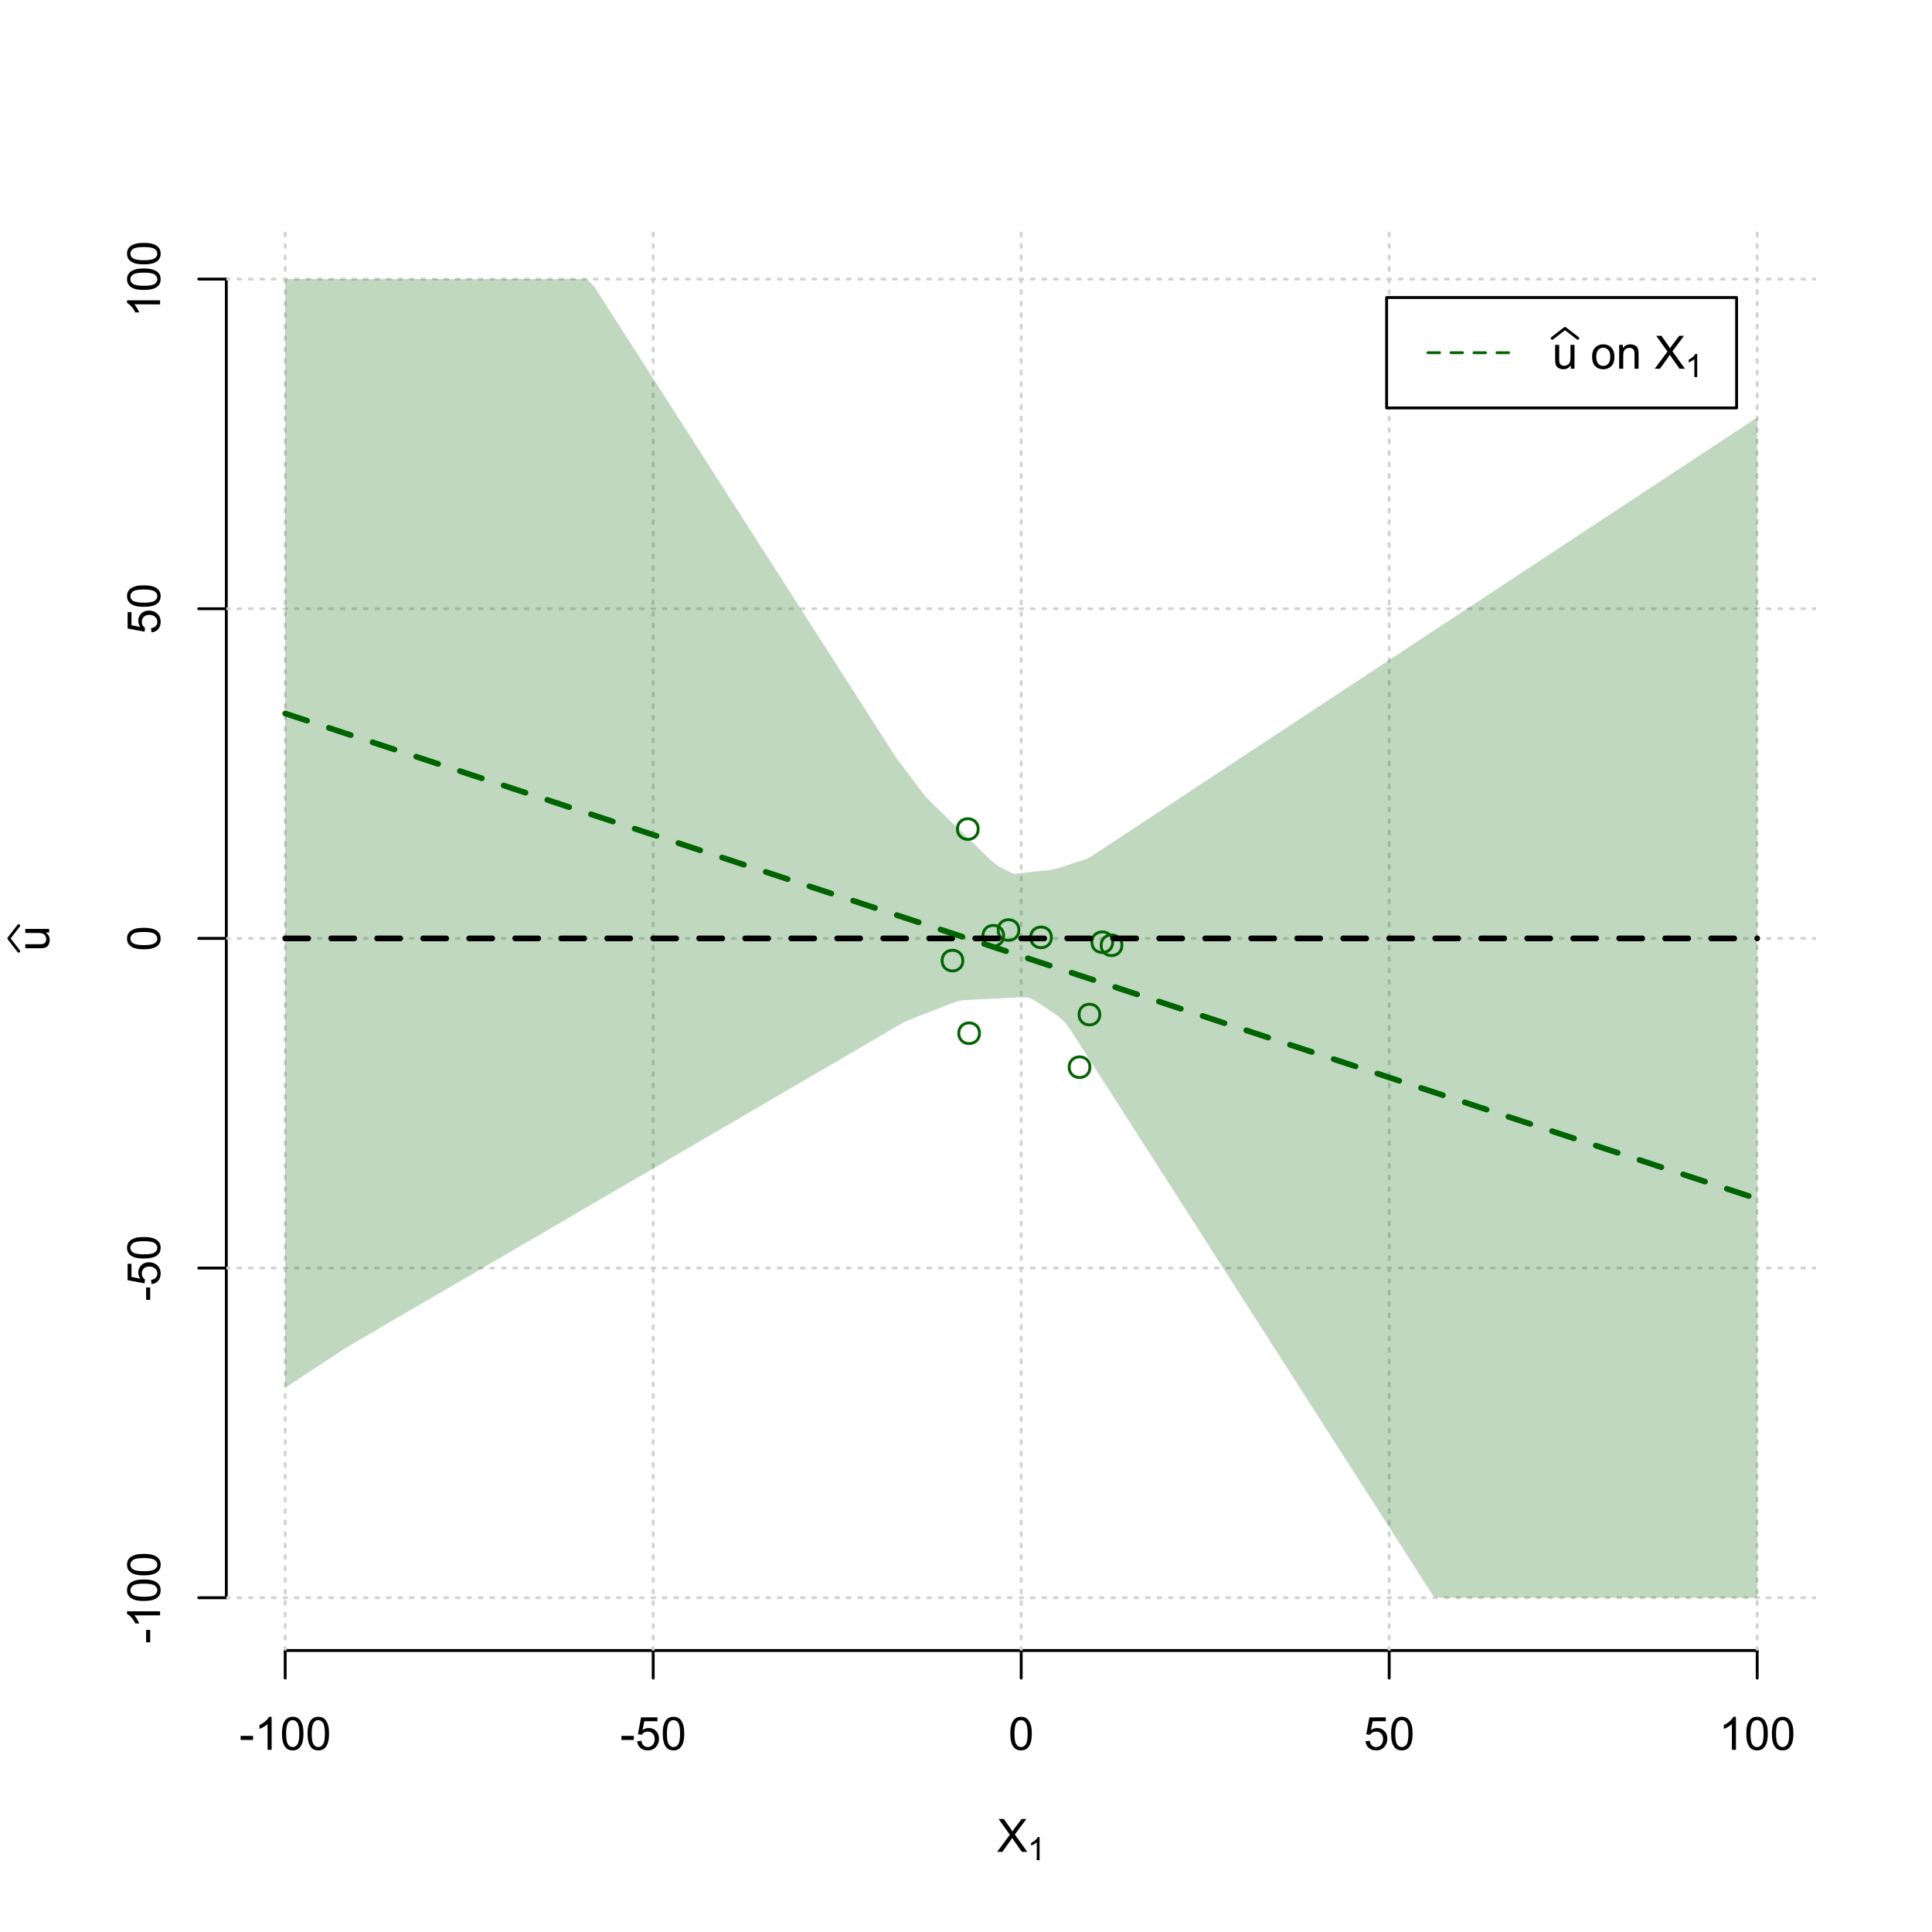 <?xml version="1.0" encoding="UTF-8"?>
<svg xmlns="http://www.w3.org/2000/svg" xmlns:xlink="http://www.w3.org/1999/xlink" width="504pt" height="504pt" viewBox="0 0 504 504" version="1.1">
<defs>
<g>
<symbol overflow="visible" id="glyph0-0">
<path style="stroke:none;" d="M 1.5 0 L 1.5 -7.5 L 7.5 -7.5 L 7.5 0 Z M 1.688 -0.188 L 7.312 -0.188 L 7.312 -7.312 L 1.688 -7.312 Z M 1.688 -0.188 "/>
</symbol>
<symbol overflow="visible" id="glyph0-1">
<path style="stroke:none;" d="M 0.055 0 L 3.375 -4.477 L 0.445 -8.59 L 1.797 -8.59 L 3.359 -6.387 C 3.68 -5.93 3.91 -5.578 4.047 -5.332 C 4.238 -5.645 4.465 -5.969 4.727 -6.312 L 6.457 -8.59 L 7.695 -8.59 L 4.676 -4.539 L 7.93 0 L 6.523 0 L 4.359 -3.062 C 4.238 -3.238 4.113 -3.43 3.984 -3.641 C 3.789 -3.324 3.652 -3.109 3.574 -2.992 L 1.418 0 Z M 0.055 0 "/>
</symbol>
<symbol overflow="visible" id="glyph0-2">
<path style="stroke:none;" d="M 0.383 -2.578 L 0.383 -3.641 L 3.621 -3.641 L 3.621 -2.578 Z M 0.383 -2.578 "/>
</symbol>
<symbol overflow="visible" id="glyph0-3">
<path style="stroke:none;" d="M 4.469 0 L 3.414 0 L 3.414 -6.719 C 3.16 -6.477 2.828 -6.234 2.414 -5.996 C 2 -5.75 1.629 -5.57 1.305 -5.449 L 1.305 -6.469 C 1.895 -6.742 2.41 -7.078 2.852 -7.477 C 3.293 -7.871 3.605 -8.254 3.789 -8.625 L 4.469 -8.625 Z M 4.469 0 "/>
</symbol>
<symbol overflow="visible" id="glyph0-4">
<path style="stroke:none;" d="M 0.5 -4.234 C 0.496 -5.246 0.602 -6.062 0.812 -6.688 C 1.02 -7.305 1.328 -7.785 1.742 -8.121 C 2.148 -8.457 2.668 -8.625 3.297 -8.625 C 3.758 -8.625 4.164 -8.531 4.512 -8.348 C 4.855 -8.16 5.141 -7.891 5.371 -7.543 C 5.594 -7.191 5.773 -6.766 5.906 -6.266 C 6.035 -5.762 6.098 -5.086 6.102 -4.234 C 6.098 -3.227 5.996 -2.414 5.789 -1.797 C 5.578 -1.176 5.266 -0.695 4.859 -0.359 C 4.445 -0.02 3.926 0.145 3.297 0.148 C 2.465 0.145 1.816 -0.148 1.348 -0.742 C 0.781 -1.457 0.496 -2.621 0.5 -4.234 Z M 1.582 -4.234 C 1.582 -2.824 1.746 -1.887 2.074 -1.418 C 2.402 -0.949 2.809 -0.715 3.297 -0.719 C 3.777 -0.715 4.184 -0.949 4.52 -1.422 C 4.848 -1.887 5.016 -2.824 5.016 -4.234 C 5.016 -5.648 4.848 -6.59 4.52 -7.055 C 4.184 -7.516 3.773 -7.746 3.289 -7.75 C 2.801 -7.746 2.414 -7.543 2.125 -7.137 C 1.762 -6.613 1.582 -5.645 1.582 -4.234 Z M 1.582 -4.234 "/>
</symbol>
<symbol overflow="visible" id="glyph0-5">
<path style="stroke:none;" d="M 0.5 -2.25 L 1.605 -2.344 C 1.684 -1.805 1.871 -1.398 2.176 -1.125 C 2.473 -0.852 2.836 -0.715 3.258 -0.719 C 3.766 -0.715 4.195 -0.906 4.547 -1.293 C 4.898 -1.672 5.074 -2.18 5.074 -2.82 C 5.074 -3.414 4.902 -3.891 4.566 -4.242 C 4.227 -4.59 3.785 -4.762 3.242 -4.766 C 2.898 -4.762 2.594 -4.684 2.32 -4.531 C 2.047 -4.375 1.832 -4.176 1.676 -3.93 L 0.688 -4.062 L 1.516 -8.473 L 5.789 -8.473 L 5.789 -7.465 L 2.359 -7.465 L 1.898 -5.156 C 2.414 -5.516 2.953 -5.695 3.523 -5.695 C 4.27 -5.695 4.902 -5.434 5.422 -4.914 C 5.934 -4.395 6.191 -3.727 6.195 -2.914 C 6.191 -2.133 5.965 -1.461 5.516 -0.898 C 4.961 -0.199 4.211 0.145 3.258 0.148 C 2.477 0.145 1.836 -0.07 1.344 -0.508 C 0.844 -0.941 0.562 -1.523 0.5 -2.25 Z M 0.5 -2.25 "/>
</symbol>
<symbol overflow="visible" id="glyph0-6">
<path style="stroke:none;" d="M 4.867 0 L 4.867 -0.914 C 4.379 -0.211 3.723 0.141 2.895 0.141 C 2.527 0.141 2.184 0.07 1.867 -0.07 C 1.547 -0.211 1.309 -0.387 1.156 -0.602 C 1 -0.812 0.895 -1.074 0.832 -1.383 C 0.785 -1.59 0.762 -1.918 0.766 -2.367 L 0.766 -6.223 L 1.82 -6.223 L 1.82 -2.773 C 1.816 -2.219 1.84 -1.848 1.887 -1.656 C 1.949 -1.379 2.09 -1.16 2.309 -1.004 C 2.523 -0.84 2.789 -0.762 3.105 -0.766 C 3.418 -0.762 3.715 -0.844 3.996 -1.008 C 4.273 -1.172 4.469 -1.391 4.586 -1.672 C 4.699 -1.949 4.758 -2.355 4.758 -2.891 L 4.758 -6.223 L 5.812 -6.223 L 5.812 0 Z M 4.867 0 "/>
</symbol>
<symbol overflow="visible" id="glyph0-7">
<path style="stroke:none;" d=""/>
</symbol>
<symbol overflow="visible" id="glyph0-8">
<path style="stroke:none;" d="M 0.398 -3.109 C 0.398 -4.262 0.719 -5.117 1.359 -5.672 C 1.895 -6.133 2.547 -6.363 3.316 -6.363 C 4.172 -6.363 4.871 -6.082 5.414 -5.52 C 5.953 -4.957 6.223 -4.184 6.227 -3.199 C 6.223 -2.398 6.102 -1.766 5.867 -1.309 C 5.625 -0.848 5.277 -0.492 4.82 -0.238 C 4.359 0.016 3.859 0.141 3.316 0.141 C 2.441 0.141 1.734 -0.137 1.203 -0.695 C 0.664 -1.254 0.398 -2.059 0.398 -3.109 Z M 1.484 -3.109 C 1.48 -2.309 1.656 -1.711 2.004 -1.32 C 2.348 -0.922 2.785 -0.727 3.316 -0.727 C 3.84 -0.727 4.273 -0.926 4.621 -1.324 C 4.969 -1.723 5.145 -2.328 5.145 -3.148 C 5.145 -3.914 4.969 -4.496 4.617 -4.895 C 4.266 -5.289 3.832 -5.488 3.316 -5.492 C 2.785 -5.488 2.348 -5.293 2.004 -4.898 C 1.656 -4.5 1.48 -3.902 1.484 -3.109 Z M 1.484 -3.109 "/>
</symbol>
<symbol overflow="visible" id="glyph0-9">
<path style="stroke:none;" d="M 0.789 0 L 0.789 -6.223 L 1.742 -6.223 L 1.742 -5.336 C 2.195 -6.02 2.855 -6.363 3.719 -6.363 C 4.09 -6.363 4.434 -6.293 4.754 -6.16 C 5.066 -6.023 5.305 -5.848 5.461 -5.633 C 5.617 -5.41 5.727 -5.152 5.789 -4.852 C 5.828 -4.656 5.848 -4.312 5.848 -3.828 L 5.848 0 L 4.793 0 L 4.793 -3.785 C 4.793 -4.215 4.75 -4.535 4.668 -4.75 C 4.586 -4.961 4.441 -5.129 4.234 -5.258 C 4.023 -5.383 3.777 -5.449 3.5 -5.449 C 3.047 -5.449 2.66 -5.305 2.332 -5.02 C 2.004 -4.734 1.84 -4.195 1.844 -3.398 L 1.844 0 Z M 0.789 0 "/>
</symbol>
<symbol overflow="visible" id="glyph1-0">
<path style="stroke:none;" d="M 1.051 0 L 1.051 -5.25 L 5.25 -5.25 L 5.25 0 Z M 1.18 -0.133 L 5.117 -0.133 L 5.117 -5.117 L 1.18 -5.117 Z M 1.18 -0.133 "/>
</symbol>
<symbol overflow="visible" id="glyph1-1">
<path style="stroke:none;" d="M 3.129 0 L 2.391 0 L 2.391 -4.703 C 2.211 -4.531 1.977 -4.363 1.691 -4.195 C 1.398 -4.023 1.141 -3.895 0.914 -3.812 L 0.914 -4.527 C 1.328 -4.719 1.688 -4.953 1.996 -5.234 C 2.305 -5.508 2.523 -5.777 2.652 -6.039 L 3.129 -6.039 Z M 3.129 0 "/>
</symbol>
<symbol overflow="visible" id="glyph2-0">
<path style="stroke:none;" d="M 0 -1.5 L -7.5 -1.5 L -7.5 -7.5 L 0 -7.5 Z M -0.188 -1.688 L -0.188 -7.312 L -7.312 -7.312 L -7.312 -1.688 Z M -0.188 -1.688 "/>
</symbol>
<symbol overflow="visible" id="glyph2-1">
<path style="stroke:none;" d="M 0 -4.867 L -0.914 -4.867 C -0.211 -4.379 0.141 -3.723 0.141 -2.895 C 0.141 -2.527 0.07 -2.184 -0.07 -1.867 C -0.211 -1.547 -0.387 -1.309 -0.598 -1.156 C -0.809 -1 -1.07 -0.895 -1.383 -0.832 C -1.59 -0.789 -1.918 -0.766 -2.367 -0.77 L -6.223 -0.77 L -6.223 -1.824 L -2.773 -1.824 C -2.219 -1.82 -1.848 -1.844 -1.656 -1.887 C -1.379 -1.949 -1.16 -2.09 -1.004 -2.309 C -0.84 -2.523 -0.762 -2.789 -0.766 -3.105 C -0.762 -3.418 -0.844 -3.715 -1.008 -3.996 C -1.172 -4.273 -1.391 -4.469 -1.672 -4.586 C -1.945 -4.699 -2.352 -4.758 -2.887 -4.758 L -6.223 -4.758 L -6.223 -5.812 L 0 -5.812 Z M 0 -4.867 "/>
</symbol>
<symbol overflow="visible" id="glyph2-2">
<path style="stroke:none;" d="M -2.578 -0.383 L -3.641 -0.383 L -3.641 -3.621 L -2.578 -3.621 Z M -2.578 -0.383 "/>
</symbol>
<symbol overflow="visible" id="glyph2-3">
<path style="stroke:none;" d="M 0 -4.469 L 0 -3.414 L -6.719 -3.418 C -6.477 -3.16 -6.234 -2.828 -5.996 -2.418 C -5.75 -2.004 -5.57 -1.633 -5.449 -1.309 L -6.469 -1.309 C -6.742 -1.895 -7.078 -2.41 -7.477 -2.852 C -7.871 -3.293 -8.254 -3.605 -8.625 -3.793 L -8.625 -4.473 Z M 0 -4.469 "/>
</symbol>
<symbol overflow="visible" id="glyph2-4">
<path style="stroke:none;" d="M -4.234 -0.5 C -5.246 -0.496 -6.062 -0.602 -6.688 -0.812 C -7.305 -1.02 -7.785 -1.328 -8.121 -1.742 C -8.457 -2.152 -8.625 -2.672 -8.625 -3.301 C -8.625 -3.758 -8.531 -4.164 -8.348 -4.512 C -8.16 -4.859 -7.891 -5.145 -7.543 -5.371 C -7.191 -5.594 -6.766 -5.773 -6.266 -5.906 C -5.762 -6.035 -5.086 -6.098 -4.234 -6.102 C -3.223 -6.098 -2.41 -5.996 -1.793 -5.789 C -1.176 -5.578 -0.695 -5.266 -0.359 -4.859 C -0.02 -4.445 0.145 -3.926 0.148 -3.297 C 0.145 -2.465 -0.148 -1.816 -0.742 -1.348 C -1.457 -0.781 -2.621 -0.496 -4.234 -0.5 Z M -4.234 -1.582 C -2.824 -1.582 -1.887 -1.746 -1.418 -2.074 C -0.949 -2.402 -0.715 -2.809 -0.719 -3.297 C -0.715 -3.777 -0.949 -4.184 -1.422 -4.52 C -1.887 -4.848 -2.824 -5.016 -4.234 -5.016 C -5.648 -5.016 -6.59 -4.848 -7.055 -4.52 C -7.516 -4.188 -7.746 -3.777 -7.75 -3.289 C -7.746 -2.801 -7.543 -2.414 -7.137 -2.129 C -6.613 -1.762 -5.645 -1.582 -4.234 -1.582 Z M -4.234 -1.582 "/>
</symbol>
<symbol overflow="visible" id="glyph2-5">
<path style="stroke:none;" d="M -2.25 -0.5 L -2.344 -1.605 C -1.805 -1.684 -1.398 -1.871 -1.125 -2.176 C -0.852 -2.473 -0.715 -2.836 -0.719 -3.258 C -0.715 -3.766 -0.906 -4.195 -1.293 -4.547 C -1.672 -4.898 -2.18 -5.074 -2.816 -5.074 C -3.414 -5.074 -3.891 -4.902 -4.242 -4.566 C -4.59 -4.227 -4.762 -3.785 -4.766 -3.242 C -4.762 -2.898 -4.684 -2.594 -4.531 -2.32 C -4.375 -2.047 -4.176 -1.832 -3.93 -1.676 L -4.062 -0.688 L -8.473 -1.52 L -8.473 -5.789 L -7.465 -5.789 L -7.465 -2.363 L -5.156 -1.898 C -5.516 -2.414 -5.695 -2.953 -5.695 -3.523 C -5.695 -4.27 -5.434 -4.902 -4.914 -5.422 C -4.395 -5.934 -3.727 -6.191 -2.91 -6.195 C -2.133 -6.191 -1.461 -5.965 -0.895 -5.516 C -0.199 -4.961 0.145 -4.211 0.148 -3.258 C 0.145 -2.477 -0.07 -1.836 -0.508 -1.344 C -0.941 -0.848 -1.523 -0.566 -2.25 -0.5 Z M -2.25 -0.5 "/>
</symbol>
</g>
<clipPath id="clip1">
  <path d="M 74 59.039 L 75 59.039 L 75 430.559 L 74 430.559 Z M 74 59.039 "/>
</clipPath>
<clipPath id="clip2">
  <path d="M 170 59.039 L 171 59.039 L 171 430.559 L 170 430.559 Z M 170 59.039 "/>
</clipPath>
<clipPath id="clip3">
  <path d="M 266 59.039 L 267 59.039 L 267 430.559 L 266 430.559 Z M 266 59.039 "/>
</clipPath>
<clipPath id="clip4">
  <path d="M 362 59.039 L 363 59.039 L 363 430.559 L 362 430.559 Z M 362 59.039 "/>
</clipPath>
<clipPath id="clip5">
  <path d="M 458 59.039 L 459 59.039 L 459 430.559 L 458 430.559 Z M 458 59.039 "/>
</clipPath>
<clipPath id="clip6">
  <path d="M 59.039 416 L 473.758 416 L 473.758 418 L 59.039 418 Z M 59.039 416 "/>
</clipPath>
<clipPath id="clip7">
  <path d="M 59.039 330 L 473.758 330 L 473.758 332 L 59.039 332 Z M 59.039 330 "/>
</clipPath>
<clipPath id="clip8">
  <path d="M 59.039 244 L 473.758 244 L 473.758 246 L 59.039 246 Z M 59.039 244 "/>
</clipPath>
<clipPath id="clip9">
  <path d="M 59.039 158 L 473.758 158 L 473.758 160 L 59.039 160 Z M 59.039 158 "/>
</clipPath>
<clipPath id="clip10">
  <path d="M 59.039 72 L 473.758 72 L 473.758 74 L 59.039 74 Z M 59.039 72 "/>
</clipPath>
</defs>
<g id="surface2136">
<rect x="0" y="0" width="504" height="504" style="fill:rgb(100%,100%,100%);fill-opacity:1;stroke:none;"/>
<g style="fill:rgb(0%,0%,0%);fill-opacity:1;">
  <use xlink:href="#glyph0-1" x="260.062" y="483.102"/>
</g>
<g style="fill:rgb(0%,0%,0%);fill-opacity:1;">
  <use xlink:href="#glyph1-1" x="268.066" y="485.281"/>
</g>
<g style="fill:rgb(0%,0%,0%);fill-opacity:1;">
  <use xlink:href="#glyph2-1" x="12.82" y="248.137"/>
</g>
<path style="fill:none;stroke-width:0.75;stroke-linecap:round;stroke-linejoin:round;stroke:rgb(0%,0%,0%);stroke-opacity:1;stroke-miterlimit:10;" d="M 4.879 248.137 L 2.301 244.801 L 4.879 241.465 "/>
<path style="fill:none;stroke-width:0.75;stroke-linecap:round;stroke-linejoin:round;stroke:rgb(0%,0%,0%);stroke-opacity:1;stroke-miterlimit:10;" d="M 74.398 430.559 L 458.398 430.559 "/>
<path style="fill:none;stroke-width:0.75;stroke-linecap:round;stroke-linejoin:round;stroke:rgb(0%,0%,0%);stroke-opacity:1;stroke-miterlimit:10;" d="M 74.398 430.559 L 74.398 437.762 "/>
<path style="fill:none;stroke-width:0.75;stroke-linecap:round;stroke-linejoin:round;stroke:rgb(0%,0%,0%);stroke-opacity:1;stroke-miterlimit:10;" d="M 170.398 430.559 L 170.398 437.762 "/>
<path style="fill:none;stroke-width:0.75;stroke-linecap:round;stroke-linejoin:round;stroke:rgb(0%,0%,0%);stroke-opacity:1;stroke-miterlimit:10;" d="M 266.398 430.559 L 266.398 437.762 "/>
<path style="fill:none;stroke-width:0.75;stroke-linecap:round;stroke-linejoin:round;stroke:rgb(0%,0%,0%);stroke-opacity:1;stroke-miterlimit:10;" d="M 362.398 430.559 L 362.398 437.762 "/>
<path style="fill:none;stroke-width:0.75;stroke-linecap:round;stroke-linejoin:round;stroke:rgb(0%,0%,0%);stroke-opacity:1;stroke-miterlimit:10;" d="M 458.398 430.559 L 458.398 437.762 "/>
<g style="fill:rgb(0%,0%,0%);fill-opacity:1;">
  <use xlink:href="#glyph0-2" x="62.391" y="456.48"/>
  <use xlink:href="#glyph0-3" x="66.387" y="456.48"/>
  <use xlink:href="#glyph0-4" x="73.061" y="456.48"/>
  <use xlink:href="#glyph0-4" x="79.734" y="456.48"/>
</g>
<g style="fill:rgb(0%,0%,0%);fill-opacity:1;">
  <use xlink:href="#glyph0-2" x="161.727" y="456.48"/>
  <use xlink:href="#glyph0-5" x="165.723" y="456.48"/>
  <use xlink:href="#glyph0-4" x="172.396" y="456.48"/>
</g>
<g style="fill:rgb(0%,0%,0%);fill-opacity:1;">
  <use xlink:href="#glyph0-4" x="263.062" y="456.48"/>
</g>
<g style="fill:rgb(0%,0%,0%);fill-opacity:1;">
  <use xlink:href="#glyph0-5" x="355.727" y="456.48"/>
  <use xlink:href="#glyph0-4" x="362.4" y="456.48"/>
</g>
<g style="fill:rgb(0%,0%,0%);fill-opacity:1;">
  <use xlink:href="#glyph0-3" x="448.387" y="456.48"/>
  <use xlink:href="#glyph0-4" x="455.061" y="456.48"/>
  <use xlink:href="#glyph0-4" x="461.734" y="456.48"/>
</g>
<path style="fill:none;stroke-width:0.75;stroke-linecap:round;stroke-linejoin:round;stroke:rgb(0%,0%,0%);stroke-opacity:1;stroke-miterlimit:10;" d="M 59.039 416.801 L 59.039 72.801 "/>
<path style="fill:none;stroke-width:0.75;stroke-linecap:round;stroke-linejoin:round;stroke:rgb(0%,0%,0%);stroke-opacity:1;stroke-miterlimit:10;" d="M 59.039 416.801 L 51.84 416.801 "/>
<path style="fill:none;stroke-width:0.75;stroke-linecap:round;stroke-linejoin:round;stroke:rgb(0%,0%,0%);stroke-opacity:1;stroke-miterlimit:10;" d="M 59.039 330.801 L 51.84 330.801 "/>
<path style="fill:none;stroke-width:0.75;stroke-linecap:round;stroke-linejoin:round;stroke:rgb(0%,0%,0%);stroke-opacity:1;stroke-miterlimit:10;" d="M 59.039 244.801 L 51.84 244.801 "/>
<path style="fill:none;stroke-width:0.75;stroke-linecap:round;stroke-linejoin:round;stroke:rgb(0%,0%,0%);stroke-opacity:1;stroke-miterlimit:10;" d="M 59.039 158.801 L 51.84 158.801 "/>
<path style="fill:none;stroke-width:0.75;stroke-linecap:round;stroke-linejoin:round;stroke:rgb(0%,0%,0%);stroke-opacity:1;stroke-miterlimit:10;" d="M 59.039 72.801 L 51.84 72.801 "/>
<g style="fill:rgb(0%,0%,0%);fill-opacity:1;">
  <use xlink:href="#glyph2-2" x="41.762" y="428.809"/>
  <use xlink:href="#glyph2-3" x="41.762" y="424.812"/>
  <use xlink:href="#glyph2-4" x="41.762" y="418.139"/>
  <use xlink:href="#glyph2-4" x="41.762" y="411.465"/>
</g>
<g style="fill:rgb(0%,0%,0%);fill-opacity:1;">
  <use xlink:href="#glyph2-2" x="41.762" y="339.473"/>
  <use xlink:href="#glyph2-5" x="41.762" y="335.477"/>
  <use xlink:href="#glyph2-4" x="41.762" y="328.803"/>
</g>
<g style="fill:rgb(0%,0%,0%);fill-opacity:1;">
  <use xlink:href="#glyph2-4" x="41.762" y="248.137"/>
</g>
<g style="fill:rgb(0%,0%,0%);fill-opacity:1;">
  <use xlink:href="#glyph2-5" x="41.762" y="165.473"/>
  <use xlink:href="#glyph2-4" x="41.762" y="158.799"/>
</g>
<g style="fill:rgb(0%,0%,0%);fill-opacity:1;">
  <use xlink:href="#glyph2-3" x="41.762" y="82.812"/>
  <use xlink:href="#glyph2-4" x="41.762" y="76.139"/>
  <use xlink:href="#glyph2-4" x="41.762" y="69.465"/>
</g>
<g clip-path="url(#clip1)" clip-rule="nonzero">
<path style="fill:none;stroke-width:0.75;stroke-linecap:round;stroke-linejoin:round;stroke:rgb(82.745%,82.745%,82.745%);stroke-opacity:1;stroke-dasharray:0.75,2.25;stroke-miterlimit:10;" d="M 74.398 430.559 L 74.398 59.039 "/>
</g>
<g clip-path="url(#clip2)" clip-rule="nonzero">
<path style="fill:none;stroke-width:0.75;stroke-linecap:round;stroke-linejoin:round;stroke:rgb(82.745%,82.745%,82.745%);stroke-opacity:1;stroke-dasharray:0.75,2.25;stroke-miterlimit:10;" d="M 170.398 430.559 L 170.398 59.039 "/>
</g>
<g clip-path="url(#clip3)" clip-rule="nonzero">
<path style="fill:none;stroke-width:0.75;stroke-linecap:round;stroke-linejoin:round;stroke:rgb(82.745%,82.745%,82.745%);stroke-opacity:1;stroke-dasharray:0.75,2.25;stroke-miterlimit:10;" d="M 266.398 430.559 L 266.398 59.039 "/>
</g>
<g clip-path="url(#clip4)" clip-rule="nonzero">
<path style="fill:none;stroke-width:0.75;stroke-linecap:round;stroke-linejoin:round;stroke:rgb(82.745%,82.745%,82.745%);stroke-opacity:1;stroke-dasharray:0.75,2.25;stroke-miterlimit:10;" d="M 362.398 430.559 L 362.398 59.039 "/>
</g>
<g clip-path="url(#clip5)" clip-rule="nonzero">
<path style="fill:none;stroke-width:0.75;stroke-linecap:round;stroke-linejoin:round;stroke:rgb(82.745%,82.745%,82.745%);stroke-opacity:1;stroke-dasharray:0.75,2.25;stroke-miterlimit:10;" d="M 458.398 430.559 L 458.398 59.039 "/>
</g>
<g clip-path="url(#clip6)" clip-rule="nonzero">
<path style="fill:none;stroke-width:0.75;stroke-linecap:round;stroke-linejoin:round;stroke:rgb(82.745%,82.745%,82.745%);stroke-opacity:1;stroke-dasharray:0.75,2.25;stroke-miterlimit:10;" d="M 59.039 416.801 L 473.762 416.801 "/>
</g>
<g clip-path="url(#clip7)" clip-rule="nonzero">
<path style="fill:none;stroke-width:0.75;stroke-linecap:round;stroke-linejoin:round;stroke:rgb(82.745%,82.745%,82.745%);stroke-opacity:1;stroke-dasharray:0.75,2.25;stroke-miterlimit:10;" d="M 59.039 330.801 L 473.762 330.801 "/>
</g>
<g clip-path="url(#clip8)" clip-rule="nonzero">
<path style="fill:none;stroke-width:0.75;stroke-linecap:round;stroke-linejoin:round;stroke:rgb(82.745%,82.745%,82.745%);stroke-opacity:1;stroke-dasharray:0.75,2.25;stroke-miterlimit:10;" d="M 59.039 244.801 L 473.762 244.801 "/>
</g>
<g clip-path="url(#clip9)" clip-rule="nonzero">
<path style="fill:none;stroke-width:0.75;stroke-linecap:round;stroke-linejoin:round;stroke:rgb(82.745%,82.745%,82.745%);stroke-opacity:1;stroke-dasharray:0.75,2.25;stroke-miterlimit:10;" d="M 59.039 158.801 L 473.762 158.801 "/>
</g>
<g clip-path="url(#clip10)" clip-rule="nonzero">
<path style="fill:none;stroke-width:0.75;stroke-linecap:round;stroke-linejoin:round;stroke:rgb(82.745%,82.745%,82.745%);stroke-opacity:1;stroke-dasharray:0.75,2.25;stroke-miterlimit:10;" d="M 59.039 72.801 L 473.762 72.801 "/>
</g>
<path style=" stroke:none;fill-rule:nonzero;fill:rgb(0%,39.216%,0%);fill-opacity:0.251;" d="M 74.398 72.801 L 153.121 72.801 L 155.039 74.801 L 156.961 77.797 L 158.879 80.793 L 160.801 83.789 L 162.719 86.785 L 164.641 89.781 L 166.559 92.777 L 168.48 95.773 L 170.398 98.77 L 172.32 101.77 L 174.238 104.766 L 176.16 107.762 L 178.078 110.758 L 181.922 116.75 L 183.84 119.746 L 185.762 122.742 L 187.68 125.738 L 189.602 128.734 L 191.52 131.73 L 193.441 134.727 L 195.359 137.723 L 197.281 140.719 L 199.199 143.715 L 201.121 146.711 L 203.039 149.707 L 204.961 152.703 L 206.879 155.699 L 208.801 158.699 L 210.719 161.695 L 212.641 164.691 L 214.559 167.688 L 216.48 170.684 L 218.398 173.68 L 220.32 176.676 L 222.238 179.672 L 224.16 182.668 L 226.078 185.664 L 229.922 191.656 L 231.84 194.652 L 233.762 197.648 L 235.68 200.203 L 237.602 202.75 L 239.52 205.301 L 241.441 207.852 L 243.359 209.738 L 245.281 211.605 L 247.199 213.473 L 249.121 215.336 L 251.039 217.203 L 252.961 219.066 L 254.879 220.934 L 256.801 222.801 L 258.719 224.664 L 260.641 226.098 L 262.559 227.051 L 264.48 227.961 L 266.398 227.754 L 268.32 227.547 L 270.238 227.34 L 272.16 227.137 L 274.078 226.93 L 276 226.48 L 277.922 225.859 L 279.84 225.242 L 281.762 224.621 L 283.68 224 L 285.602 222.805 L 287.52 221.539 L 289.441 220.273 L 291.359 219.008 L 293.281 217.742 L 295.199 216.477 L 297.121 215.211 L 299.039 213.945 L 300.961 212.68 L 302.879 211.414 L 304.801 210.148 L 306.719 208.883 L 308.641 207.617 L 310.559 206.352 L 312.48 205.086 L 314.398 203.82 L 316.32 202.555 L 318.238 201.289 L 320.16 200.023 L 322.078 198.758 L 325.922 196.227 L 327.84 194.961 L 329.762 193.695 L 331.68 192.43 L 333.602 191.164 L 335.52 189.898 L 337.441 188.633 L 339.359 187.367 L 341.281 186.102 L 343.199 184.836 L 345.121 183.57 L 347.039 182.305 L 348.961 181.039 L 350.879 179.773 L 352.801 178.508 L 354.719 177.238 L 356.641 175.973 L 358.559 174.707 L 360.48 173.441 L 362.398 172.176 L 364.32 170.91 L 366.238 169.645 L 368.16 168.379 L 370.078 167.113 L 373.922 164.582 L 375.84 163.316 L 377.762 162.051 L 379.68 160.785 L 381.602 159.52 L 383.52 158.254 L 385.441 156.988 L 387.359 155.723 L 389.281 154.457 L 391.199 153.191 L 393.121 151.926 L 395.039 150.66 L 396.961 149.395 L 398.879 148.129 L 400.801 146.863 L 402.719 145.598 L 404.641 144.332 L 406.559 143.066 L 408.48 141.801 L 410.398 140.535 L 412.32 139.27 L 414.238 138.004 L 416.16 136.738 L 418.078 135.473 L 421.922 132.941 L 423.84 131.676 L 425.762 130.41 L 427.68 129.145 L 429.602 127.879 L 431.52 126.613 L 433.441 125.348 L 435.359 124.082 L 437.281 122.816 L 439.199 121.551 L 441.121 120.285 L 443.039 119.02 L 444.961 117.754 L 446.879 116.488 L 448.801 115.223 L 450.719 113.957 L 452.641 112.691 L 454.559 111.426 L 456.48 110.16 L 458.398 108.895 L 458.398 72.801 L 458.398 416.801 L 375.84 416.801 L 373.922 416.379 L 370.078 410.387 L 368.16 407.391 L 366.238 404.395 L 364.32 401.398 L 362.398 398.402 L 360.48 395.406 L 358.559 392.41 L 356.641 389.414 L 354.719 386.414 L 352.801 383.418 L 350.879 380.422 L 348.961 377.426 L 347.039 374.43 L 345.121 371.434 L 343.199 368.438 L 341.281 365.441 L 339.359 362.445 L 337.441 359.449 L 335.52 356.453 L 333.602 353.457 L 331.68 350.461 L 329.762 347.465 L 327.84 344.469 L 325.922 341.473 L 322.078 335.48 L 320.16 332.484 L 318.238 329.484 L 316.32 326.488 L 314.398 323.492 L 312.48 320.496 L 310.559 317.5 L 308.641 314.504 L 306.719 311.508 L 304.801 308.512 L 302.879 305.516 L 300.961 302.52 L 299.039 299.523 L 297.121 296.527 L 295.199 293.531 L 293.281 290.535 L 291.359 287.539 L 289.441 284.543 L 287.52 281.547 L 285.602 278.551 L 283.68 275.555 L 281.762 272.555 L 279.84 269.559 L 277.922 266.82 L 276 265.074 L 274.078 263.754 L 272.16 262.461 L 270.238 261.168 L 268.32 260.258 L 266.398 260.152 L 264.48 260.25 L 262.559 260.348 L 260.641 260.445 L 258.719 260.543 L 256.801 260.641 L 254.879 260.738 L 252.961 260.836 L 251.039 260.934 L 249.121 261.418 L 247.199 262.16 L 245.281 262.906 L 243.359 263.648 L 241.441 264.395 L 239.52 265.137 L 237.602 265.883 L 235.68 266.727 L 233.762 267.848 L 231.84 268.969 L 229.922 270.09 L 228 271.211 L 226.078 272.328 L 224.16 273.449 L 222.238 274.57 L 220.32 275.691 L 218.398 276.812 L 216.48 277.93 L 214.559 279.051 L 212.641 280.172 L 210.719 281.293 L 208.801 282.414 L 206.879 283.531 L 204.961 284.652 L 203.039 285.773 L 201.121 286.895 L 199.199 288.016 L 197.281 289.133 L 195.359 290.254 L 193.441 291.375 L 191.52 292.496 L 189.602 293.617 L 187.68 294.734 L 185.762 295.855 L 183.84 296.977 L 181.922 298.098 L 180 299.215 L 178.078 300.336 L 176.16 301.457 L 174.238 302.578 L 172.32 303.699 L 170.398 304.816 L 168.48 305.938 L 166.559 307.059 L 164.641 308.18 L 162.719 309.301 L 160.801 310.418 L 158.879 311.539 L 156.961 312.66 L 155.039 313.781 L 153.121 314.902 L 151.199 316.02 L 149.281 317.141 L 147.359 318.262 L 145.441 319.383 L 143.52 320.504 L 141.602 321.621 L 139.68 322.742 L 137.762 323.863 L 135.84 324.984 L 133.922 326.105 L 132 327.223 L 130.078 328.344 L 128.16 329.465 L 126.238 330.586 L 124.32 331.707 L 122.398 332.824 L 120.48 333.945 L 118.559 335.066 L 116.641 336.188 L 114.719 337.309 L 112.801 338.426 L 110.879 339.547 L 108.961 340.668 L 107.039 341.789 L 105.121 342.91 L 103.199 344.027 L 101.281 345.148 L 99.359 346.27 L 97.441 347.391 L 95.52 348.508 L 93.602 349.629 L 91.68 350.75 L 89.762 351.902 L 87.84 353.168 L 85.922 354.434 L 82.078 356.965 L 80.16 358.23 L 78.238 359.496 L 76.32 360.762 L 74.398 362.027 L 74.398 416.801 Z M 74.398 72.801 "/>
<path style="fill:none;stroke-width:0.75;stroke-linecap:round;stroke-linejoin:round;stroke:rgb(0%,39.216%,0%);stroke-opacity:1;stroke-miterlimit:10;" d="M 255.512 269.539 C 255.512 273.141 250.113 273.141 250.113 269.539 C 250.113 265.941 255.512 265.941 255.512 269.539 "/>
<path style="fill:none;stroke-width:0.75;stroke-linecap:round;stroke-linejoin:round;stroke:rgb(0%,39.216%,0%);stroke-opacity:1;stroke-miterlimit:10;" d="M 284.324 278.398 C 284.324 282 278.922 282 278.922 278.398 C 278.922 274.797 284.324 274.797 284.324 278.398 "/>
<path style="fill:none;stroke-width:0.75;stroke-linecap:round;stroke-linejoin:round;stroke:rgb(0%,39.216%,0%);stroke-opacity:1;stroke-miterlimit:10;" d="M 265.789 242.617 C 265.789 246.219 260.391 246.219 260.391 242.617 C 260.391 239.02 265.789 239.02 265.789 242.617 "/>
<path style="fill:none;stroke-width:0.75;stroke-linecap:round;stroke-linejoin:round;stroke:rgb(0%,39.216%,0%);stroke-opacity:1;stroke-miterlimit:10;" d="M 292.664 246.594 C 292.664 250.191 287.262 250.191 287.262 246.594 C 287.262 242.992 292.664 242.992 292.664 246.594 "/>
<path style="fill:none;stroke-width:0.75;stroke-linecap:round;stroke-linejoin:round;stroke:rgb(0%,39.216%,0%);stroke-opacity:1;stroke-miterlimit:10;" d="M 251.172 250.594 C 251.172 254.191 245.773 254.191 245.773 250.594 C 245.773 246.992 251.172 246.992 251.172 250.594 "/>
<path style="fill:none;stroke-width:0.75;stroke-linecap:round;stroke-linejoin:round;stroke:rgb(0%,39.216%,0%);stroke-opacity:1;stroke-miterlimit:10;" d="M 261.82 244.105 C 261.82 247.707 256.422 247.707 256.422 244.105 C 256.422 240.508 261.82 240.508 261.82 244.105 "/>
<path style="fill:none;stroke-width:0.75;stroke-linecap:round;stroke-linejoin:round;stroke:rgb(0%,39.216%,0%);stroke-opacity:1;stroke-miterlimit:10;" d="M 290.254 245.793 C 290.254 249.391 284.852 249.391 284.852 245.793 C 284.852 242.191 290.254 242.191 290.254 245.793 "/>
<path style="fill:none;stroke-width:0.75;stroke-linecap:round;stroke-linejoin:round;stroke:rgb(0%,39.216%,0%);stroke-opacity:1;stroke-miterlimit:10;" d="M 274.273 244.527 C 274.273 248.129 268.875 248.129 268.875 244.527 C 268.875 240.93 274.273 240.93 274.273 244.527 "/>
<path style="fill:none;stroke-width:0.75;stroke-linecap:round;stroke-linejoin:round;stroke:rgb(0%,39.216%,0%);stroke-opacity:1;stroke-miterlimit:10;" d="M 255.172 216.277 C 255.172 219.875 249.773 219.875 249.773 216.277 C 249.773 212.676 255.172 212.676 255.172 216.277 "/>
<path style="fill:none;stroke-width:0.75;stroke-linecap:round;stroke-linejoin:round;stroke:rgb(0%,39.216%,0%);stroke-opacity:1;stroke-miterlimit:10;" d="M 286.898 264.668 C 286.898 268.27 281.5 268.27 281.5 264.668 C 281.5 261.066 286.898 261.066 286.898 264.668 "/>
<path style="fill:none;stroke-width:1.5;stroke-linecap:round;stroke-linejoin:round;stroke:rgb(0%,0%,0%);stroke-opacity:1;stroke-dasharray:6,6;stroke-miterlimit:10;" d="M 74.398 244.801 L 458.398 244.801 "/>
<path style="fill:none;stroke-width:1.5;stroke-linecap:round;stroke-linejoin:round;stroke:rgb(0%,39.216%,0%);stroke-opacity:1;stroke-dasharray:6,6;stroke-miterlimit:10;" d="M 74.398 186.125 L 76.32 186.758 L 78.238 187.391 L 80.16 188.023 L 82.078 188.656 L 85.922 189.922 L 87.84 190.555 L 89.762 191.188 L 91.68 191.82 L 93.602 192.453 L 95.52 193.086 L 97.441 193.719 L 99.359 194.352 L 101.281 194.984 L 103.199 195.617 L 105.121 196.25 L 107.039 196.883 L 108.961 197.52 L 110.879 198.152 L 112.801 198.785 L 114.719 199.418 L 116.641 200.051 L 118.559 200.684 L 120.48 201.316 L 122.398 201.949 L 124.32 202.582 L 126.238 203.215 L 128.16 203.848 L 130.078 204.48 L 133.922 205.746 L 135.84 206.379 L 137.762 207.012 L 139.68 207.645 L 141.602 208.277 L 143.52 208.91 L 145.441 209.547 L 147.359 210.18 L 149.281 210.812 L 151.199 211.445 L 153.121 212.078 L 155.039 212.711 L 156.961 213.344 L 158.879 213.977 L 160.801 214.609 L 162.719 215.242 L 164.641 215.875 L 166.559 216.508 L 168.48 217.141 L 170.398 217.773 L 172.32 218.406 L 174.238 219.039 L 176.16 219.672 L 178.078 220.305 L 180 220.938 L 181.922 221.574 L 183.84 222.207 L 185.762 222.84 L 187.68 223.473 L 189.602 224.105 L 191.52 224.738 L 193.441 225.371 L 195.359 226.004 L 197.281 226.637 L 199.199 227.27 L 201.121 227.902 L 203.039 228.535 L 204.961 229.168 L 206.879 229.801 L 208.801 230.434 L 210.719 231.066 L 212.641 231.699 L 214.559 232.332 L 216.48 232.965 L 218.398 233.602 L 220.32 234.234 L 222.238 234.867 L 224.16 235.5 L 226.078 236.133 L 229.922 237.398 L 231.84 238.031 L 233.762 238.664 L 235.68 239.297 L 237.602 239.93 L 239.52 240.562 L 241.441 241.195 L 243.359 241.828 L 245.281 242.461 L 247.199 243.094 L 249.121 243.727 L 251.039 244.359 L 252.961 244.992 L 254.879 245.625 L 256.801 246.262 L 258.719 246.895 L 260.641 247.527 L 262.559 248.16 L 264.48 248.793 L 266.398 249.426 L 268.32 250.059 L 270.238 250.691 L 272.16 251.324 L 274.078 251.957 L 277.922 253.223 L 279.84 253.855 L 281.762 254.488 L 283.68 255.121 L 285.602 255.754 L 287.52 256.387 L 289.441 257.02 L 291.359 257.652 L 293.281 258.289 L 295.199 258.922 L 297.121 259.555 L 299.039 260.188 L 300.961 260.82 L 302.879 261.453 L 304.801 262.086 L 306.719 262.719 L 308.641 263.352 L 310.559 263.984 L 312.48 264.617 L 314.398 265.25 L 316.32 265.883 L 318.238 266.516 L 320.16 267.148 L 322.078 267.781 L 325.922 269.047 L 327.84 269.68 L 329.762 270.316 L 331.68 270.949 L 333.602 271.582 L 335.52 272.215 L 337.441 272.848 L 339.359 273.48 L 341.281 274.113 L 343.199 274.746 L 345.121 275.379 L 347.039 276.012 L 348.961 276.645 L 350.879 277.277 L 352.801 277.91 L 354.719 278.543 L 356.641 279.176 L 358.559 279.809 L 360.48 280.441 L 362.398 281.074 L 364.32 281.707 L 366.238 282.344 L 368.16 282.977 L 370.078 283.609 L 373.922 284.875 L 375.84 285.508 L 377.762 286.141 L 379.68 286.773 L 381.602 287.406 L 383.52 288.039 L 385.441 288.672 L 387.359 289.305 L 389.281 289.938 L 391.199 290.57 L 393.121 291.203 L 395.039 291.836 L 396.961 292.469 L 398.879 293.102 L 400.801 293.734 L 402.719 294.371 L 404.641 295.004 L 406.559 295.637 L 408.48 296.27 L 410.398 296.902 L 412.32 297.535 L 414.238 298.168 L 416.16 298.801 L 418.078 299.434 L 421.922 300.699 L 423.84 301.332 L 425.762 301.965 L 427.68 302.598 L 429.602 303.23 L 431.52 303.863 L 433.441 304.496 L 435.359 305.129 L 437.281 305.762 L 439.199 306.398 L 441.121 307.031 L 443.039 307.664 L 444.961 308.297 L 446.879 308.93 L 448.801 309.562 L 450.719 310.195 L 452.641 310.828 L 454.559 311.461 L 456.48 312.094 L 458.398 312.727 "/>
<path style="fill-rule:nonzero;fill:rgb(100%,100%,100%);fill-opacity:1;stroke-width:0.75;stroke-linecap:round;stroke-linejoin:round;stroke:rgb(0%,0%,0%);stroke-opacity:1;stroke-miterlimit:10;" d="M 361.727 77.617 L 453.027 77.617 L 453.027 106.418 L 361.727 106.418 Z M 361.727 77.617 "/>
<path style="fill:none;stroke-width:0.75;stroke-linecap:round;stroke-linejoin:round;stroke:rgb(0%,39.216%,0%);stroke-opacity:1;stroke-dasharray:3,3;stroke-miterlimit:10;" d="M 372.523 92.016 L 394.125 92.016 "/>
<g style="fill:rgb(0%,0%,0%);fill-opacity:1;">
  <use xlink:href="#glyph0-6" x="404.926" y="96.188"/>
</g>
<path style="fill:none;stroke-width:0.75;stroke-linecap:round;stroke-linejoin:round;stroke:rgb(0%,0%,0%);stroke-opacity:1;stroke-miterlimit:10;" d="M 404.926 88.246 L 408.262 85.668 L 411.598 88.246 "/>
<g style="fill:rgb(0%,0%,0%);fill-opacity:1;">
  <use xlink:href="#glyph0-7" x="411.598" y="96.188"/>
  <use xlink:href="#glyph0-8" x="414.932" y="96.188"/>
  <use xlink:href="#glyph0-9" x="421.605" y="96.188"/>
  <use xlink:href="#glyph0-7" x="428.279" y="96.188"/>
</g>
<g style="fill:rgb(0%,0%,0%);fill-opacity:1;">
  <use xlink:href="#glyph0-1" x="431.613" y="96.188"/>
</g>
<g style="fill:rgb(0%,0%,0%);fill-opacity:1;">
  <use xlink:href="#glyph1-1" x="439.617" y="98.363"/>
</g>
<g style="fill:rgb(0%,0%,0%);fill-opacity:1;">
  <use xlink:href="#glyph0-7" x="444.289" y="96.188"/>
</g>
</g>
</svg>
